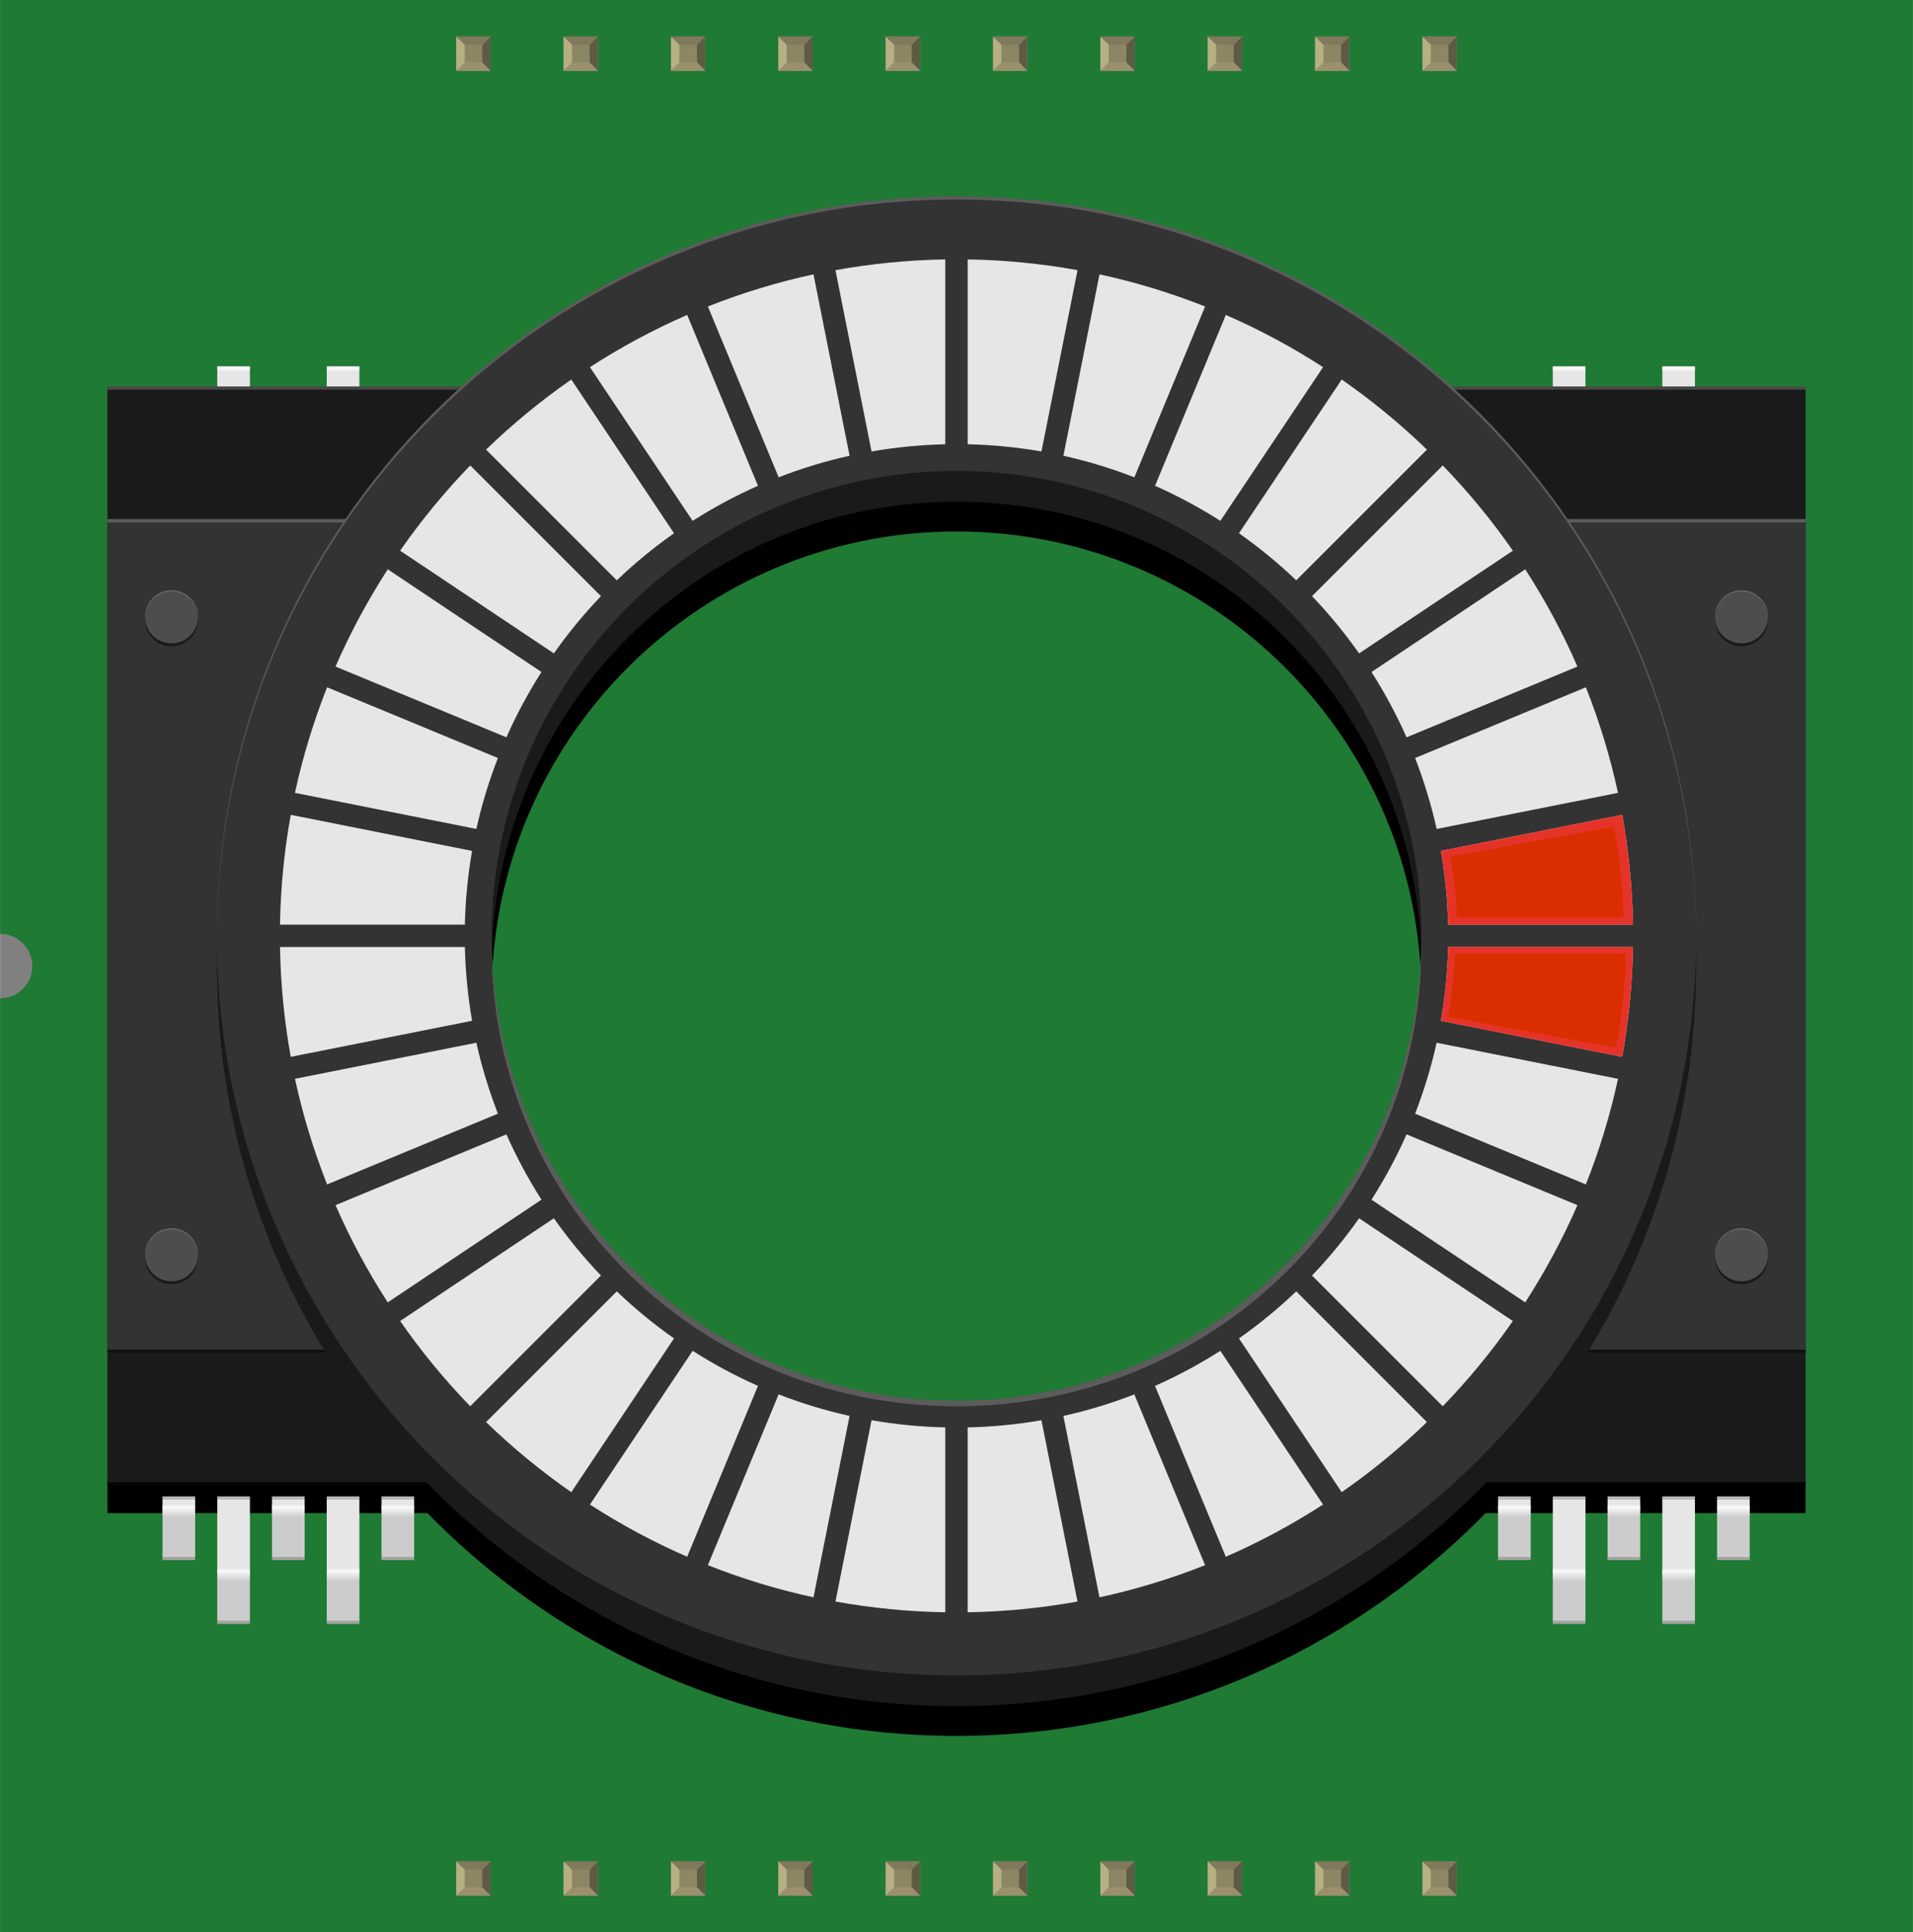 <?xml version='1.0' encoding='UTF-8' standalone='no'?>
<!-- Created with Fritzing (http://www.fritzing.org/) -->
<svg width="1.782in" x="0in" version="1.2" y="0in" xmlns="http://www.w3.org/2000/svg" height="1.8in" viewBox="0 0 1781.81 1800" baseProfile="tiny" xmlns:svg="http://www.w3.org/2000/svg">
 <rect x="0" y="0" width="1781.81" height="1800" fill="#808080" stroke="none"/>
 <desc>Fritzing breadboard generated by brd2svg</desc>
 <g id="breadboard">
  <g id="icon">
   <path fill="#1F7A34" stroke="none" stroke-width="0" d="M0,0L0,870A30,30 0 0 1 0,930L0,1800L1781.81,1800L1781.81,0L0,0z"/>
   <g transform="translate(100,182.84)">
    <g stroke-width="0">
     <g stroke-width="0">
      <g stroke-width="0">
       <g stroke-width="0">
        <rect width="30.417" x="1346.37" y="158.792" fill="#E6E6E6" height="71.306" stroke-width="0"/>
       </g>
       <g stroke-width="0">
        <g opacity="0.65" stroke-width="0">
         <rect width="30.417" x="1346.37" y="160.347" fill="#FFFFFF" height="2" stroke-width="0"/>
        </g>
        <g opacity="0.8" stroke-width="0">
         <rect width="30.417" x="1346.37" y="158.347" fill="#FFFFFF" height="2" stroke-width="0"/>
        </g>
       </g>
      </g>
      <g stroke-width="0">
       <g stroke-width="0">
        <rect width="30.417" x="1448.38" y="158.792" fill="#E6E6E6" height="71.306" stroke-width="0"/>
       </g>
       <g stroke-width="0">
        <g opacity="0.65" stroke-width="0">
         <rect width="30.417" x="1448.38" y="160.347" fill="#FFFFFF" height="2" stroke-width="0"/>
        </g>
        <g opacity="0.8" stroke-width="0">
         <rect width="30.417" x="1448.38" y="158.347" fill="#FFFFFF" height="2" stroke-width="0"/>
        </g>
       </g>
      </g>
     </g>
     <g stroke-width="0">
      <g stroke-width="0">
       <g stroke-width="0">
        <rect width="30.417" x="102.278" y="158.792" fill="#E6E6E6" height="71.306" stroke-width="0"/>
       </g>
       <g stroke-width="0">
        <g opacity="0.65" stroke-width="0">
         <rect width="30.417" x="102.278" y="160.347" fill="#FFFFFF" height="2" stroke-width="0"/>
        </g>
        <g opacity="0.8" stroke-width="0">
         <rect width="30.417" x="102.278" y="158.347" fill="#FFFFFF" height="2" stroke-width="0"/>
        </g>
       </g>
      </g>
      <g stroke-width="0">
       <g stroke-width="0">
        <rect width="30.417" x="204.278" y="158.792" fill="#E6E6E6" height="71.306" stroke-width="0"/>
       </g>
       <g stroke-width="0">
        <g opacity="0.65" stroke-width="0">
         <rect width="30.417" x="204.278" y="160.347" fill="#FFFFFF" height="2" stroke-width="0"/>
        </g>
        <g opacity="0.8" stroke-width="0">
         <rect width="30.417" x="204.278" y="158.347" fill="#FFFFFF" height="2" stroke-width="0"/>
        </g>
       </g>
      </g>
     </g>
     <circle cx="790.903" cy="175.25" id="nonconn0" r="78.736" stroke-width="0"/>
     <circle cx="790.903" cy="1277.61" id="nonconn1" r="59.056" stroke-width="0"/>
     <circle cx="790.903" cy="175.25" id="nonconn2" r="78.736" stroke-width="0"/>
     <circle cx="790.903" cy="1277.61" id="nonconn3" r="59.056" stroke-width="0"/>
     <rect width="346.458" x="0" y="1195.64" height="31.111" stroke-width="0"/>
     <rect width="346.458" x="1235.35" y="1195.64" height="31.111" stroke-width="0"/>
     <g id="silkscreen_2_" stroke-width="0">
      <path stroke-width="0" d="M790.903,56.361c-380.514,0,-688.972,308.472,-688.972,688.972s308.458,688.972,688.972,688.972c380.5,0,688.958,-308.472,688.958,-688.972S1171.4,56.361,790.903,56.361zM790.903,1178.4c-239.181,0,-433.069,-193.889,-433.069,-433.069s193.889,-433.069,433.069,-433.069s433.083,193.889,433.083,433.069S1030.08,1178.4,790.903,1178.4z"/>
     </g>
     <rect width="346.458" x="0" y="177.167" fill="#1A1A1A" height="1023.62" stroke-width="0"/>
     <rect width="346.458" x="1235.35" y="177.167" fill="#1A1A1A" height="1023.62" stroke-width="0"/>
     <rect width="346.458" x="0" y="300.431" fill="#333333" height="777.097" stroke-width="0"/>
     <rect width="346.458" x="1235.35" y="300.431" fill="#333333" height="777.097" stroke-width="0"/>
     <rect width="352.667" opacity="0.2" x="0" y="177.167" fill="#FFFFFF" height="3" stroke-width="0"/>
     <rect width="352.667" x="1229.14" opacity="0.2" y="177.167" fill="#FFFFFF" height="3" stroke-width="0"/>
     <rect width="352.667" opacity="0.2" x="0" y="300.875" fill="#FFFFFF" height="3" stroke-width="0"/>
     <rect width="352.667" x="1229.14" opacity="0.2" y="300.875" fill="#FFFFFF" height="3" stroke-width="0"/>
     <rect width="352.667" opacity="0.67" x="0" y="1074.53" height="3" stroke-width="0"/>
     <rect width="352.667" x="1229.14" opacity="0.67" y="1074.53" height="3" stroke-width="0"/>
     <rect width="352.667" opacity="0.81" x="0" y="1197.93" height="3.014" stroke-width="0"/>
     <rect width="352.667" x="1229.14" y="1197.93" height="3.014" stroke-width="0"/>
     <g id="silkscreen" stroke-width="0">
      <path fill="#1A1A1A" stroke-width="0" d="M790.903,28.583c-380.514,0,-688.972,308.472,-688.972,688.972s308.458,688.972,688.972,688.972c380.5,0,688.958,-308.472,688.958,-688.972S1171.4,28.583,790.903,28.583zM790.903,1150.62c-239.181,0,-433.069,-193.889,-433.069,-433.069s193.889,-433.069,433.069,-433.069s433.083,193.889,433.083,433.069S1030.08,1150.62,790.903,1150.62z"/>
     </g>
     <g id="silkscreen_1_" stroke-width="0">
      <path fill="#333333" stroke-width="0" d="M790.903,0C410.389,0,101.917,308.472,101.917,688.972s308.458,688.972,688.972,688.972c380.5,0,688.958,-308.472,688.958,-688.972S1171.4,0,790.903,0zM790.903,1122.04c-239.181,0,-433.069,-193.889,-433.069,-433.069s193.889,-433.069,433.069,-433.069s433.083,193.889,433.083,433.069S1030.08,1122.04,790.903,1122.04z"/>
     </g>
     <g stroke-width="0">
      <path fill="#E6E6E6" stroke-width="0" d="M1149.74,170.722L1054.03,313.931c18.792,13.222,36.708,27.944,53.347,43.847l121.764,-121.764C1204.43,212.111,1177.74,190.167,1149.74,170.722z"/>
      <path fill="#E6E6E6" stroke-width="0" d="M432.083,1207.25L527.778,1064c-18.75,-13.167,-36.667,-27.903,-53.333,-43.833l-121.778,121.778C377.375,1165.86,404.069,1187.81,432.083,1207.25z"/>
      <path fill="#E6E6E6" stroke-width="0" d="M924.111,72.764l-33.611,168.972c22.292,4.944,44.5,11.694,66.097,20.083L1022.5,102.681C990.278,89.944,957.208,79.889,924.111,72.764z"/>
      <path fill="#E6E6E6" stroke-width="0" d="M540.028,1267.4l65.944,-159.181c-20.875,-9.222,-41.319,-20.194,-60.861,-32.653l-95.681,143.208C478.528,1237.56,508.972,1253.9,540.028,1267.4z"/>
      <path fill="#E6E6E6" stroke-width="0" d="M780.472,1319.13L780.472,1146.92c-23,-0.514,-46.083,-2.764,-68.722,-6.708l-33.597,168.917C711.806,1315.21,746.194,1318.57,780.472,1319.13z"/>
      <path fill="#E6E6E6" stroke-width="0" d="M160.736,699.389c0.556,34.222,3.917,68.597,10.014,102.319l168.917,-33.597c-3.944,-22.653,-6.194,-45.736,-6.708,-68.722L160.736,699.389z"/>
      <path fill="#E6E6E6" stroke-width="0" d="M174.681,822.167c7.139,33.139,17.181,66.208,29.917,98.389l159.139,-65.903c-8.375,-21.556,-15.125,-43.75,-20.083,-66.097L174.681,822.167z"/>
      <path fill="#E6E6E6" stroke-width="0" d="M212.458,939.847c13.5,31.056,29.847,61.5,48.639,90.583l143.194,-95.667c-12.458,-19.556,-23.431,-40,-32.653,-60.847L212.458,939.847z"/>
      <path fill="#E6E6E6" stroke-width="0" d="M1041.78,110.556l-65.931,159.167c20.889,9.236,41.333,20.208,60.847,32.653l95.681,-143.181C1103.28,140.403,1072.83,124.042,1041.78,110.556z"/>
      <path fill="#E6E6E6" stroke-width="0" d="M272.639,1047.79c19.472,28.056,41.403,54.736,65.292,79.417l121.778,-121.778c-15.931,-16.667,-30.667,-34.583,-43.861,-53.347L272.639,1047.79z"/>
      <path fill="#E6E6E6" stroke-width="0" d="M890.472,1136.22l33.611,168.972c33.208,-7.153,66.264,-17.208,98.389,-29.931l-65.903,-159.111C934.931,1124.56,912.722,1131.29,890.472,1136.22z"/>
      <path fill="#E6E6E6" stroke-width="0" d="M801.306,1146.92l0,172.208c34.306,-0.556,68.667,-3.917,102.319,-10.014l-33.597,-168.903C847.361,1144.15,824.278,1146.4,801.306,1146.92z"/>
      <path fill="#E6E6E6" stroke-width="0" d="M657.694,1305.19l33.611,-168.972c-22.333,-4.958,-44.542,-11.708,-66.083,-20.083l-65.917,159.125C591.514,1288,624.583,1298.07,657.694,1305.19z"/>
      <path fill="#E6E6E6" stroke-width="0" d="M1421.04,678.569c-0.556,-34.278,-3.917,-68.667,-10.014,-102.319l-168.875,33.583c3.931,22.667,6.181,45.75,6.694,68.722L1421.04,678.556z"/>
      <path fill="#E6E6E6" stroke-width="0" d="M801.319,58.819l0,172.208c23.014,0.514,46.097,2.778,68.736,6.708l33.597,-168.903C869.931,62.736,835.542,59.375,801.319,58.819z"/>
      <path fill="#E6E6E6" stroke-width="0" d="M337.931,250.75c-23.917,24.708,-45.861,51.403,-65.306,79.417l143.222,95.694c13.181,-18.75,27.903,-36.667,43.847,-53.333L337.931,250.75z"/>
      <path fill="#E6E6E6" stroke-width="0" d="M1369.32,438.125c-13.5,-31.069,-29.833,-61.528,-48.625,-90.597l-143.194,95.667c12.444,19.542,23.431,39.986,32.653,60.861L1369.32,438.125z"/>
      <path fill="#E6E6E6" stroke-width="0" d="M1377.18,920.556c12.736,-32.181,22.792,-65.236,29.931,-98.389l-168.944,-33.611c-4.958,22.319,-11.708,44.528,-20.083,66.111L1377.18,920.556z"/>
      <path fill="#E6E6E6" stroke-width="0" d="M1411.03,801.708c6.083,-33.653,9.458,-68.028,10.014,-102.319L1248.85,699.389c-0.514,23,-2.764,46.083,-6.708,68.722L1411.03,801.708z"/>
      <path fill="#E6332A" stroke-width="0" d="M1421.04,678.569c-0.556,-34.278,-3.917,-68.667,-10.014,-102.319l-168.875,33.583c3.931,22.667,6.181,45.75,6.694,68.722L1421.04,678.556z"/>
      <path fill="#E6332A" stroke-width="0" d="M1411.03,801.708c6.083,-33.653,9.458,-68.028,10.014,-102.319L1248.85,699.389c-0.514,23,-2.764,46.083,-6.708,68.722L1411.03,801.708z"/>
      <path fill="#DB2E00" stroke-width="0" d="M1412.19,671.5c-0.5,-28.222,-3.528,-56.514,-9.014,-84.208l-152.333,27.639c3.542,18.667,5.569,37.653,6.042,56.569L1412.19,671.5z"/>
      <path fill="#DB2E00" stroke-width="0" d="M1405.21,793.278c5.639,-28.903,8.764,-58.431,9.278,-87.875L1254.93,705.403c-0.472,19.75,-2.569,39.583,-6.208,59.028L1405.21,793.278z"/>
      <path fill="#E6E6E6" stroke-width="0" d="M605.958,269.722L540.028,110.556c-31.069,13.5,-61.514,29.833,-90.597,48.639l95.681,143.194C564.653,289.931,585.083,278.958,605.958,269.722z"/>
      <path fill="#E6E6E6" stroke-width="0" d="M527.778,313.944l-95.694,-143.222c-28.014,19.444,-54.694,41.375,-79.417,65.306l121.778,121.778C491.111,341.847,509.028,327.111,527.778,313.944z"/>
      <path fill="#E6E6E6" stroke-width="0" d="M1407.11,555.792c-7.153,-33.153,-17.194,-66.222,-29.917,-98.375l-159.097,65.903c8.389,21.639,15.139,43.833,20.069,66.083L1407.11,555.792z"/>
      <path fill="#E6E6E6" stroke-width="0" d="M261.097,347.514c-18.806,29.125,-35.153,59.569,-48.639,90.597l159.181,65.931c9.222,-20.861,20.194,-41.306,32.653,-60.861L261.097,347.514z"/>
      <path fill="#E6E6E6" stroke-width="0" d="M204.583,457.403c-12.722,32.181,-22.778,65.236,-29.917,98.375l168.972,33.611c4.944,-22.292,11.681,-44.5,20.069,-66.083L204.583,457.403z"/>
      <path fill="#E6E6E6" stroke-width="0" d="M1054.01,1064.01l95.708,143.236c28.014,-19.444,54.694,-41.389,79.403,-65.292l-121.764,-121.778C1090.72,1036.08,1072.81,1050.82,1054.01,1064.01z"/>
      <path fill="#E6E6E6" stroke-width="0" d="M170.736,576.25c-6.083,33.722,-9.458,68.111,-10.014,102.319l172.208,0c0.514,-22.986,2.778,-46.069,6.708,-68.722L170.736,576.25z"/>
      <path fill="#E6E6E6" stroke-width="0" d="M1320.68,1030.44c18.778,-29.083,35.111,-59.514,48.625,-90.583l-159.153,-65.931c-9.222,20.861,-20.194,41.306,-32.667,60.861L1320.68,1030.44z"/>
      <path fill="#E6E6E6" stroke-width="0" d="M975.833,1108.24l65.931,159.167c31.069,-13.514,61.514,-29.847,90.583,-48.625l-95.681,-143.208C1017.17,1088.01,996.722,1098.99,975.833,1108.24z"/>
      <path fill="#E6E6E6" stroke-width="0" d="M1243.86,1127.21c23.903,-24.694,45.847,-51.389,65.292,-79.403l-143.236,-95.708c-13.167,18.764,-27.903,36.681,-43.833,53.347L1243.86,1127.21z"/>
      <path fill="#E6E6E6" stroke-width="0" d="M691.306,241.722l-33.611,-168.972c-33.111,7.125,-66.181,17.181,-98.375,29.917l65.903,159.125C646.806,253.417,669.014,246.667,691.306,241.722z"/>
      <path fill="#E6E6E6" stroke-width="0" d="M711.75,237.736c22.625,-3.931,45.708,-6.194,68.722,-6.708L780.472,58.819c-34.25,0.569,-68.639,3.931,-102.319,10.014L711.75,237.736z"/>
      <path fill="#E6E6E6" stroke-width="0" d="M1309.17,330.181c-19.431,-28.014,-41.375,-54.694,-65.306,-79.431l-121.764,121.778c15.931,16.681,30.667,34.597,43.833,53.333L1309.17,330.181z"/>
     </g>
     <g stroke-width="0">
      <g stroke-width="0">
       <circle fill="#1A1A1A" cx="1522.12" cy="394.569" r="24.694" stroke-width="0"/>
       <circle fill="#1A1A1A" cx="1522.12" cy="988.889" r="24.694" stroke-width="0"/>
      </g>
      <g stroke-width="0">
       <circle fill="#1A1A1A" cx="59.681" cy="394.569" r="24.694" stroke-width="0"/>
       <circle fill="#1A1A1A" cx="59.681" cy="988.889" r="24.694" stroke-width="0"/>
      </g>
     </g>
     <g stroke-width="0">
      <circle fill="#4D4D4D" cx="1522.12" cy="391.819" r="24.694" stroke-width="0"/>
      <circle fill="#4D4D4D" cx="1522.12" cy="986.139" r="24.694" stroke-width="0"/>
      <circle fill="#4D4D4D" cx="59.681" cy="391.819" r="24.694" stroke-width="0"/>
      <circle fill="#4D4D4D" cx="59.681" cy="986.139" r="24.694" stroke-width="0"/>
      <path opacity="0.2" fill="#FFFFFF" stroke-width="0" d="M35,392.736c0,-13.639,11.056,-24.694,24.694,-24.694c13.625,0,24.681,11.056,24.681,24.694l0,-0.917c0,-13.639,-11.056,-24.694,-24.681,-24.694c-13.639,0,-24.694,11.056,-24.694,24.694L35,392.736z"/>
      <path opacity="0.2" fill="#FFFFFF" stroke-width="0" d="M35,987.056c0,-13.639,11.056,-24.694,24.694,-24.694c13.625,0,24.681,11.056,24.681,24.694l0,-0.917c0,-13.639,-11.056,-24.694,-24.681,-24.694c-13.639,0,-24.694,11.056,-24.694,24.694L35,987.056z"/>
      <path opacity="0.2" fill="#FFFFFF" stroke-width="0" d="M1497.43,392.736c0,-13.639,11.056,-24.694,24.694,-24.694c13.625,0,24.681,11.056,24.681,24.694l0,-0.917c0,-13.639,-11.056,-24.694,-24.681,-24.694c-13.639,0,-24.694,11.056,-24.694,24.694L1497.43,392.736z"/>
      <path opacity="0.2" fill="#FFFFFF" stroke-width="0" d="M1497.43,987.056c0,-13.639,11.056,-24.694,24.694,-24.694c13.625,0,24.681,11.056,24.681,24.694l0,-0.917c0,-13.639,-11.056,-24.694,-24.681,-24.694c-13.639,0,-24.694,11.056,-24.694,24.694L1497.43,987.056z"/>
     </g>
     <g stroke-width="0">
      <g stroke-width="0">
       <g stroke-width="0">
        <rect width="30.417" x="51.278" y="1211.19" fill="#E6E6E6" height="11.917" stroke-width="0"/>
       </g>
       <g stroke-width="0">
        <rect width="30.417" x="51.278" y="1223.11" fill="#CCCCCC" height="47.458" stroke-width="0"/>
       </g>
       <g stroke-width="0">
        <g opacity="0.65" stroke-width="0">
         <rect width="30.417" x="51.278" y="1219.57" fill="#FFFFFF" height="2" stroke-width="0"/>
        </g>
        <g opacity="0.8" stroke-width="0">
         <rect width="30.417" x="51.278" y="1221.57" fill="#FFFFFF" height="2" stroke-width="0"/>
        </g>
        <g opacity="0.6" stroke-width="0">
         <rect width="30.417" x="51.278" y="1223.56" fill="#FFFFFF" height="2" stroke-width="0"/>
        </g>
        <g opacity="0.4" stroke-width="0">
         <rect width="30.417" x="51.278" y="1225.56" fill="#FFFFFF" height="2" stroke-width="0"/>
        </g>
        <g opacity="0.2" stroke-width="0">
         <rect width="30.417" x="51.278" y="1227.56" fill="#FFFFFF" height="2" stroke-width="0"/>
        </g>
       </g>
      </g>
      <g stroke-width="0">
       <g stroke-width="0">
        <rect width="30.417" x="255.278" y="1211.19" fill="#E6E6E6" height="11.917" stroke-width="0"/>
       </g>
       <g stroke-width="0">
        <rect width="30.417" x="255.278" y="1223.11" fill="#CCCCCC" height="47.458" stroke-width="0"/>
       </g>
       <g stroke-width="0">
        <g opacity="0.65" stroke-width="0">
         <rect width="30.417" x="255.278" y="1219.57" fill="#FFFFFF" height="2" stroke-width="0"/>
        </g>
        <g opacity="0.8" stroke-width="0">
         <rect width="30.417" x="255.278" y="1221.57" fill="#FFFFFF" height="2" stroke-width="0"/>
        </g>
        <g opacity="0.6" stroke-width="0">
         <rect width="30.417" x="255.278" y="1223.56" fill="#FFFFFF" height="2" stroke-width="0"/>
        </g>
        <g opacity="0.4" stroke-width="0">
         <rect width="30.417" x="255.278" y="1225.56" fill="#FFFFFF" height="2" stroke-width="0"/>
        </g>
        <g opacity="0.2" stroke-width="0">
         <rect width="30.417" x="255.278" y="1227.56" fill="#FFFFFF" height="2" stroke-width="0"/>
        </g>
       </g>
      </g>
      <g stroke-width="0">
       <g stroke-width="0">
        <rect width="30.417" x="204.278" y="1211.19" fill="#E6E6E6" height="71.306" stroke-width="0"/>
       </g>
       <g stroke-width="0">
        <rect width="30.417" x="204.278" y="1282.5" fill="#CCCCCC" height="47.458" stroke-width="0"/>
       </g>
       <g stroke-width="0">
        <g opacity="0.65" stroke-width="0">
         <rect width="30.417" x="204.278" y="1278.96" fill="#FFFFFF" height="2" stroke-width="0"/>
        </g>
        <g opacity="0.8" stroke-width="0">
         <rect width="30.417" x="204.278" y="1280.94" fill="#FFFFFF" height="2" stroke-width="0"/>
        </g>
        <g opacity="0.6" stroke-width="0">
         <rect width="30.417" x="204.278" y="1282.94" fill="#FFFFFF" height="2" stroke-width="0"/>
        </g>
        <g opacity="0.4" stroke-width="0">
         <rect width="30.417" x="204.278" y="1284.93" fill="#FFFFFF" height="2" stroke-width="0"/>
        </g>
        <g opacity="0.2" stroke-width="0">
         <rect width="30.417" x="204.278" y="1286.93" fill="#FFFFFF" height="2" stroke-width="0"/>
        </g>
       </g>
      </g>
      <g stroke-width="0">
       <g stroke-width="0">
        <rect width="30.417" x="102.278" y="1211.19" fill="#E6E6E6" height="71.306" stroke-width="0"/>
       </g>
       <g stroke-width="0">
        <rect width="30.417" x="102.278" y="1282.5" fill="#CCCCCC" height="47.458" stroke-width="0"/>
       </g>
       <g stroke-width="0">
        <g opacity="0.65" stroke-width="0">
         <rect width="30.417" x="102.278" y="1278.96" fill="#FFFFFF" height="2" stroke-width="0"/>
        </g>
        <g opacity="0.8" stroke-width="0">
         <rect width="30.417" x="102.278" y="1280.94" fill="#FFFFFF" height="2" stroke-width="0"/>
        </g>
        <g opacity="0.6" stroke-width="0">
         <rect width="30.417" x="102.278" y="1282.94" fill="#FFFFFF" height="2" stroke-width="0"/>
        </g>
        <g opacity="0.4" stroke-width="0">
         <rect width="30.417" x="102.278" y="1284.93" fill="#FFFFFF" height="2" stroke-width="0"/>
        </g>
        <g opacity="0.2" stroke-width="0">
         <rect width="30.417" x="102.278" y="1286.93" fill="#FFFFFF" height="2" stroke-width="0"/>
        </g>
       </g>
      </g>
      <g stroke-width="0">
       <g stroke-width="0">
        <rect width="30.417" x="153.278" y="1211.19" fill="#E6E6E6" height="11.917" stroke-width="0"/>
       </g>
       <g stroke-width="0">
        <rect width="30.417" x="153.278" y="1223.11" fill="#CCCCCC" height="47.458" stroke-width="0"/>
       </g>
       <g stroke-width="0">
        <g opacity="0.65" stroke-width="0">
         <rect width="30.417" x="153.278" y="1219.57" fill="#FFFFFF" height="2" stroke-width="0"/>
        </g>
        <g opacity="0.8" stroke-width="0">
         <rect width="30.417" x="153.278" y="1221.57" fill="#FFFFFF" height="2" stroke-width="0"/>
        </g>
        <g opacity="0.6" stroke-width="0">
         <rect width="30.417" x="153.278" y="1223.56" fill="#FFFFFF" height="2" stroke-width="0"/>
        </g>
        <g opacity="0.4" stroke-width="0">
         <rect width="30.417" x="153.278" y="1225.56" fill="#FFFFFF" height="2" stroke-width="0"/>
        </g>
        <g opacity="0.2" stroke-width="0">
         <rect width="30.417" x="153.278" y="1227.56" fill="#FFFFFF" height="2" stroke-width="0"/>
        </g>
       </g>
      </g>
      <rect width="30.417" x="51.278" opacity="0.2" y="1211.19" height="3" stroke-width="0"/>
      <rect width="30.417" x="102.278" opacity="0.2" y="1211.19" height="3" stroke-width="0"/>
      <rect width="30.417" x="153.278" opacity="0.2" y="1211.19" height="3" stroke-width="0"/>
      <rect width="30.417" x="204.278" opacity="0.2" y="1211.19" height="3" stroke-width="0"/>
      <rect width="30.417" x="102.278" opacity="0.2" y="1326.96" height="3" stroke-width="0"/>
      <rect width="30.417" x="204.278" opacity="0.2" y="1326.96" height="3" stroke-width="0"/>
      <rect width="30.417" x="255.264" opacity="0.2" y="1211.19" height="3" stroke-width="0"/>
      <rect width="30.417" x="51.278" opacity="0.2" y="1267.57" height="3" stroke-width="0"/>
      <rect width="30.417" x="153.278" opacity="0.2" y="1267.57" height="3" stroke-width="0"/>
      <rect width="30.417" x="255.264" opacity="0.2" y="1267.57" height="3" stroke-width="0"/>
     </g>
     <g stroke-width="0">
      <g stroke-width="0">
       <g stroke-width="0">
        <rect width="30.417" x="1295.37" y="1211.19" fill="#E6E6E6" height="11.917" stroke-width="0"/>
       </g>
       <g stroke-width="0">
        <rect width="30.417" x="1295.37" y="1223.11" fill="#CCCCCC" height="47.458" stroke-width="0"/>
       </g>
       <g stroke-width="0">
        <g opacity="0.65" stroke-width="0">
         <rect width="30.417" x="1295.37" y="1219.57" fill="#FFFFFF" height="2" stroke-width="0"/>
        </g>
        <g opacity="0.8" stroke-width="0">
         <rect width="30.417" x="1295.37" y="1221.57" fill="#FFFFFF" height="2" stroke-width="0"/>
        </g>
        <g opacity="0.6" stroke-width="0">
         <rect width="30.417" x="1295.37" y="1223.56" fill="#FFFFFF" height="2" stroke-width="0"/>
        </g>
        <g opacity="0.4" stroke-width="0">
         <rect width="30.417" x="1295.37" y="1225.56" fill="#FFFFFF" height="2" stroke-width="0"/>
        </g>
        <g opacity="0.2" stroke-width="0">
         <rect width="30.417" x="1295.37" y="1227.56" fill="#FFFFFF" height="2" stroke-width="0"/>
        </g>
       </g>
      </g>
      <g stroke-width="0">
       <g stroke-width="0">
        <rect width="30.417" x="1499.37" y="1211.19" fill="#E6E6E6" height="11.917" stroke-width="0"/>
       </g>
       <g stroke-width="0">
        <rect width="30.417" x="1499.37" y="1223.11" fill="#CCCCCC" height="47.458" stroke-width="0"/>
       </g>
       <g stroke-width="0">
        <g opacity="0.65" stroke-width="0">
         <rect width="30.417" x="1499.37" y="1219.57" fill="#FFFFFF" height="2" stroke-width="0"/>
        </g>
        <g opacity="0.8" stroke-width="0">
         <rect width="30.417" x="1499.37" y="1221.57" fill="#FFFFFF" height="2" stroke-width="0"/>
        </g>
        <g opacity="0.6" stroke-width="0">
         <rect width="30.417" x="1499.37" y="1223.56" fill="#FFFFFF" height="2" stroke-width="0"/>
        </g>
        <g opacity="0.4" stroke-width="0">
         <rect width="30.417" x="1499.37" y="1225.56" fill="#FFFFFF" height="2" stroke-width="0"/>
        </g>
        <g opacity="0.2" stroke-width="0">
         <rect width="30.417" x="1499.37" y="1227.56" fill="#FFFFFF" height="2" stroke-width="0"/>
        </g>
       </g>
      </g>
      <g stroke-width="0">
       <g stroke-width="0">
        <rect width="30.417" x="1448.38" y="1211.19" fill="#E6E6E6" height="71.306" stroke-width="0"/>
       </g>
       <g stroke-width="0">
        <rect width="30.417" x="1448.38" y="1282.5" fill="#CCCCCC" height="47.458" stroke-width="0"/>
       </g>
       <g stroke-width="0">
        <g opacity="0.65" stroke-width="0">
         <rect width="30.417" x="1448.38" y="1278.96" fill="#FFFFFF" height="2" stroke-width="0"/>
        </g>
        <g opacity="0.8" stroke-width="0">
         <rect width="30.417" x="1448.38" y="1280.94" fill="#FFFFFF" height="2" stroke-width="0"/>
        </g>
        <g opacity="0.6" stroke-width="0">
         <rect width="30.417" x="1448.38" y="1282.94" fill="#FFFFFF" height="2" stroke-width="0"/>
        </g>
        <g opacity="0.4" stroke-width="0">
         <rect width="30.417" x="1448.38" y="1284.93" fill="#FFFFFF" height="2" stroke-width="0"/>
        </g>
        <g opacity="0.2" stroke-width="0">
         <rect width="30.417" x="1448.38" y="1286.93" fill="#FFFFFF" height="2" stroke-width="0"/>
        </g>
       </g>
      </g>
      <g stroke-width="0">
       <g stroke-width="0">
        <rect width="30.417" x="1346.37" y="1211.19" fill="#E6E6E6" height="71.306" stroke-width="0"/>
       </g>
       <g stroke-width="0">
        <rect width="30.417" x="1346.37" y="1282.5" fill="#CCCCCC" height="47.458" stroke-width="0"/>
       </g>
       <g stroke-width="0">
        <g opacity="0.65" stroke-width="0">
         <rect width="30.417" x="1346.37" y="1278.96" fill="#FFFFFF" height="2" stroke-width="0"/>
        </g>
        <g opacity="0.8" stroke-width="0">
         <rect width="30.417" x="1346.37" y="1280.94" fill="#FFFFFF" height="2" stroke-width="0"/>
        </g>
        <g opacity="0.6" stroke-width="0">
         <rect width="30.417" x="1346.37" y="1282.94" fill="#FFFFFF" height="2" stroke-width="0"/>
        </g>
        <g opacity="0.4" stroke-width="0">
         <rect width="30.417" x="1346.37" y="1284.93" fill="#FFFFFF" height="2" stroke-width="0"/>
        </g>
        <g opacity="0.2" stroke-width="0">
         <rect width="30.417" x="1346.37" y="1286.93" fill="#FFFFFF" height="2" stroke-width="0"/>
        </g>
       </g>
      </g>
      <g stroke-width="0">
       <g stroke-width="0">
        <rect width="30.417" x="1397.38" y="1211.19" fill="#E6E6E6" height="11.917" stroke-width="0"/>
       </g>
       <g stroke-width="0">
        <rect width="30.417" x="1397.38" y="1223.11" fill="#CCCCCC" height="47.458" stroke-width="0"/>
       </g>
       <g stroke-width="0">
        <g opacity="0.65" stroke-width="0">
         <rect width="30.417" x="1397.38" y="1219.57" fill="#FFFFFF" height="2" stroke-width="0"/>
        </g>
        <g opacity="0.8" stroke-width="0">
         <rect width="30.417" x="1397.38" y="1221.57" fill="#FFFFFF" height="2" stroke-width="0"/>
        </g>
        <g opacity="0.6" stroke-width="0">
         <rect width="30.417" x="1397.38" y="1223.56" fill="#FFFFFF" height="2" stroke-width="0"/>
        </g>
        <g opacity="0.4" stroke-width="0">
         <rect width="30.417" x="1397.38" y="1225.56" fill="#FFFFFF" height="2" stroke-width="0"/>
        </g>
        <g opacity="0.2" stroke-width="0">
         <rect width="30.417" x="1397.38" y="1227.56" fill="#FFFFFF" height="2" stroke-width="0"/>
        </g>
       </g>
      </g>
      <rect width="30.417" x="1295.37" opacity="0.2" y="1211.19" height="3" stroke-width="0"/>
      <rect width="30.417" x="1346.37" opacity="0.2" y="1211.19" height="3" stroke-width="0"/>
      <rect width="30.417" x="1397.38" opacity="0.2" y="1211.19" height="3" stroke-width="0"/>
      <rect width="30.417" x="1448.38" opacity="0.2" y="1211.19" height="3" stroke-width="0"/>
      <rect width="30.417" x="1499.37" opacity="0.2" y="1211.19" height="3" stroke-width="0"/>
      <rect width="30.431" x="1346.37" opacity="0.2" y="1326.96" height="3" stroke-width="0"/>
      <rect width="30.431" x="1448.38" opacity="0.2" y="1326.96" height="3" stroke-width="0"/>
      <rect width="30.431" x="1295.37" opacity="0.2" y="1267.57" height="3" stroke-width="0"/>
      <rect width="30.431" x="1397.38" opacity="0.2" y="1267.57" height="3" stroke-width="0"/>
      <rect width="30.431" x="1499.37" opacity="0.2" y="1267.57" height="3" stroke-width="0"/>
     </g>
     <g stroke-width="0">
      <path opacity="0.2" fill="#FFFFFF" stroke-width="0" d="M101.931,688.972C101.931,308.472,410.403,0,790.917,0s688.958,308.472,688.958,688.972l0,3.028c0,-380.5,-308.458,-688.972,-688.958,-688.972S101.931,311.5,101.931,692L101.931,688.972z"/>
     </g>
     <g opacity="0.2" stroke-width="0">
      <path fill="#FFFFFF" stroke-width="0" d="M357.833,699.389c0,239.181,193.889,427.819,433.069,427.819s433.083,-188.639,433.083,-427.819l0,-10.417c0,239.181,-193.903,433.069,-433.083,433.069s-433.069,-193.889,-433.069,-433.069L357.833,699.389z"/>
     </g>
    </g>
   </g>
  </g>
  <g transform="translate(424.94,1734.05)">
   <rect width="31.93" x="0" y="0" fill="#8D8C8C" height="31.9" id="connector0pin" stroke-width="0"/>
   <rect width="16.444" x="7.792" y="7.735" fill="#8C8663" height="16.415" stroke-width="0"/>
   <polygon fill="#B8AF82" points="0,31.9,7.792,24.137,7.792,6.972,0,0" stroke-width="0"/>
   <polygon fill="#80795B" points="24.208,7.763,7.903,7.763,0,0,31.93,0" stroke-width="0"/>
   <polygon fill="#5E5B43" points="24.208,24.137,24.208,7.763,31.93,0,31.93,31.9" stroke-width="0"/>
   <polygon fill="#9A916C" points="0,31.9,7.875,24.137,24.208,24.137,31.93,31.9" stroke-width="0"/>
  </g>
  <g transform="translate(424.94,34.05)">
   <rect width="31.93" x="0" y="0" fill="#8D8C8C" height="31.9" id="connector19pin" stroke-width="0"/>
   <rect width="16.444" x="7.792" y="7.735" fill="#8C8663" height="16.415" stroke-width="0"/>
   <polygon fill="#B8AF82" points="0,31.9,7.792,24.137,7.792,6.972,0,0" stroke-width="0"/>
   <polygon fill="#80795B" points="24.208,7.763,7.903,7.763,0,0,31.93,0" stroke-width="0"/>
   <polygon fill="#5E5B43" points="24.208,24.137,24.208,7.763,31.93,0,31.93,31.9" stroke-width="0"/>
   <polygon fill="#9A916C" points="0,31.9,7.875,24.137,24.208,24.137,31.93,31.9" stroke-width="0"/>
  </g>
  <g transform="translate(524.94,1734.05)">
   <rect width="31.93" x="0" y="0" fill="#8D8C8C" height="31.9" id="connector1pin" stroke-width="0"/>
   <rect width="16.444" x="7.792" y="7.735" fill="#8C8663" height="16.415" stroke-width="0"/>
   <polygon fill="#B8AF82" points="0,31.9,7.792,24.137,7.792,6.972,0,0" stroke-width="0"/>
   <polygon fill="#80795B" points="24.208,7.763,7.903,7.763,0,0,31.93,0" stroke-width="0"/>
   <polygon fill="#5E5B43" points="24.208,24.137,24.208,7.763,31.93,0,31.93,31.9" stroke-width="0"/>
   <polygon fill="#9A916C" points="0,31.9,7.875,24.137,24.208,24.137,31.93,31.9" stroke-width="0"/>
  </g>
  <g transform="translate(524.94,34.05)">
   <rect width="31.93" x="0" y="0" fill="#8D8C8C" height="31.9" id="connector18pin" stroke-width="0"/>
   <rect width="16.444" x="7.792" y="7.735" fill="#8C8663" height="16.415" stroke-width="0"/>
   <polygon fill="#B8AF82" points="0,31.9,7.792,24.137,7.792,6.972,0,0" stroke-width="0"/>
   <polygon fill="#80795B" points="24.208,7.763,7.903,7.763,0,0,31.93,0" stroke-width="0"/>
   <polygon fill="#5E5B43" points="24.208,24.137,24.208,7.763,31.93,0,31.93,31.9" stroke-width="0"/>
   <polygon fill="#9A916C" points="0,31.9,7.875,24.137,24.208,24.137,31.93,31.9" stroke-width="0"/>
  </g>
  <g transform="translate(624.94,1734.05)">
   <rect width="31.93" x="0" y="0" fill="#8D8C8C" height="31.9" id="connector2pin" stroke-width="0"/>
   <rect width="16.444" x="7.792" y="7.735" fill="#8C8663" height="16.415" stroke-width="0"/>
   <polygon fill="#B8AF82" points="0,31.9,7.792,24.137,7.792,6.972,0,0" stroke-width="0"/>
   <polygon fill="#80795B" points="24.208,7.763,7.903,7.763,0,0,31.93,0" stroke-width="0"/>
   <polygon fill="#5E5B43" points="24.208,24.137,24.208,7.763,31.93,0,31.93,31.9" stroke-width="0"/>
   <polygon fill="#9A916C" points="0,31.9,7.875,24.137,24.208,24.137,31.93,31.9" stroke-width="0"/>
  </g>
  <g transform="translate(624.94,34.05)">
   <rect width="31.93" x="0" y="0" fill="#8D8C8C" height="31.9" id="connector17pin" stroke-width="0"/>
   <rect width="16.444" x="7.792" y="7.735" fill="#8C8663" height="16.415" stroke-width="0"/>
   <polygon fill="#B8AF82" points="0,31.9,7.792,24.137,7.792,6.972,0,0" stroke-width="0"/>
   <polygon fill="#80795B" points="24.208,7.763,7.903,7.763,0,0,31.93,0" stroke-width="0"/>
   <polygon fill="#5E5B43" points="24.208,24.137,24.208,7.763,31.93,0,31.93,31.9" stroke-width="0"/>
   <polygon fill="#9A916C" points="0,31.9,7.875,24.137,24.208,24.137,31.93,31.9" stroke-width="0"/>
  </g>
  <g transform="translate(724.94,1734.05)">
   <rect width="31.93" x="0" y="0" fill="#8D8C8C" height="31.9" id="connector3pin" stroke-width="0"/>
   <rect width="16.444" x="7.792" y="7.735" fill="#8C8663" height="16.415" stroke-width="0"/>
   <polygon fill="#B8AF82" points="0,31.9,7.792,24.137,7.792,6.972,0,0" stroke-width="0"/>
   <polygon fill="#80795B" points="24.208,7.763,7.903,7.763,0,0,31.93,0" stroke-width="0"/>
   <polygon fill="#5E5B43" points="24.208,24.137,24.208,7.763,31.93,0,31.93,31.9" stroke-width="0"/>
   <polygon fill="#9A916C" points="0,31.9,7.875,24.137,24.208,24.137,31.93,31.9" stroke-width="0"/>
  </g>
  <g transform="translate(724.94,34.05)">
   <rect width="31.93" x="0" y="0" fill="#8D8C8C" height="31.9" id="connector16pin" stroke-width="0"/>
   <rect width="16.444" x="7.792" y="7.735" fill="#8C8663" height="16.415" stroke-width="0"/>
   <polygon fill="#B8AF82" points="0,31.9,7.792,24.137,7.792,6.972,0,0" stroke-width="0"/>
   <polygon fill="#80795B" points="24.208,7.763,7.903,7.763,0,0,31.93,0" stroke-width="0"/>
   <polygon fill="#5E5B43" points="24.208,24.137,24.208,7.763,31.93,0,31.93,31.9" stroke-width="0"/>
   <polygon fill="#9A916C" points="0,31.9,7.875,24.137,24.208,24.137,31.93,31.9" stroke-width="0"/>
  </g>
  <g transform="translate(824.94,1734.05)">
   <rect width="31.93" x="0" y="0" fill="#8D8C8C" height="31.9" id="connector4pin" stroke-width="0"/>
   <rect width="16.444" x="7.792" y="7.735" fill="#8C8663" height="16.415" stroke-width="0"/>
   <polygon fill="#B8AF82" points="0,31.9,7.792,24.137,7.792,6.972,0,0" stroke-width="0"/>
   <polygon fill="#80795B" points="24.208,7.763,7.903,7.763,0,0,31.93,0" stroke-width="0"/>
   <polygon fill="#5E5B43" points="24.208,24.137,24.208,7.763,31.93,0,31.93,31.9" stroke-width="0"/>
   <polygon fill="#9A916C" points="0,31.9,7.875,24.137,24.208,24.137,31.93,31.9" stroke-width="0"/>
  </g>
  <g transform="translate(824.94,34.05)">
   <rect width="31.93" x="0" y="0" fill="#8D8C8C" height="31.9" id="connector15pin" stroke-width="0"/>
   <rect width="16.444" x="7.792" y="7.735" fill="#8C8663" height="16.415" stroke-width="0"/>
   <polygon fill="#B8AF82" points="0,31.9,7.792,24.137,7.792,6.972,0,0" stroke-width="0"/>
   <polygon fill="#80795B" points="24.208,7.763,7.903,7.763,0,0,31.93,0" stroke-width="0"/>
   <polygon fill="#5E5B43" points="24.208,24.137,24.208,7.763,31.93,0,31.93,31.9" stroke-width="0"/>
   <polygon fill="#9A916C" points="0,31.9,7.875,24.137,24.208,24.137,31.93,31.9" stroke-width="0"/>
  </g>
  <g transform="translate(924.94,1734.05)">
   <rect width="31.93" x="0" y="0" fill="#8D8C8C" height="31.9" id="connector5pin" stroke-width="0"/>
   <rect width="16.444" x="7.792" y="7.735" fill="#8C8663" height="16.415" stroke-width="0"/>
   <polygon fill="#B8AF82" points="0,31.9,7.792,24.137,7.792,6.972,0,0" stroke-width="0"/>
   <polygon fill="#80795B" points="24.208,7.763,7.903,7.763,0,0,31.93,0" stroke-width="0"/>
   <polygon fill="#5E5B43" points="24.208,24.137,24.208,7.763,31.93,0,31.93,31.9" stroke-width="0"/>
   <polygon fill="#9A916C" points="0,31.9,7.875,24.137,24.208,24.137,31.93,31.9" stroke-width="0"/>
  </g>
  <g transform="translate(924.94,34.05)">
   <rect width="31.93" x="0" y="0" fill="#8D8C8C" height="31.9" id="connector14pin" stroke-width="0"/>
   <rect width="16.444" x="7.792" y="7.735" fill="#8C8663" height="16.415" stroke-width="0"/>
   <polygon fill="#B8AF82" points="0,31.9,7.792,24.137,7.792,6.972,0,0" stroke-width="0"/>
   <polygon fill="#80795B" points="24.208,7.763,7.903,7.763,0,0,31.93,0" stroke-width="0"/>
   <polygon fill="#5E5B43" points="24.208,24.137,24.208,7.763,31.93,0,31.93,31.9" stroke-width="0"/>
   <polygon fill="#9A916C" points="0,31.9,7.875,24.137,24.208,24.137,31.93,31.9" stroke-width="0"/>
  </g>
  <g transform="translate(1024.94,1734.05)">
   <rect width="31.93" x="0" y="0" fill="#8D8C8C" height="31.9" id="connector6pin" stroke-width="0"/>
   <rect width="16.444" x="7.792" y="7.735" fill="#8C8663" height="16.415" stroke-width="0"/>
   <polygon fill="#B8AF82" points="0,31.9,7.792,24.137,7.792,6.972,0,0" stroke-width="0"/>
   <polygon fill="#80795B" points="24.208,7.763,7.903,7.763,0,0,31.93,0" stroke-width="0"/>
   <polygon fill="#5E5B43" points="24.208,24.137,24.208,7.763,31.93,0,31.93,31.9" stroke-width="0"/>
   <polygon fill="#9A916C" points="0,31.9,7.875,24.137,24.208,24.137,31.93,31.9" stroke-width="0"/>
  </g>
  <g transform="translate(1024.94,34.05)">
   <rect width="31.93" x="0" y="0" fill="#8D8C8C" height="31.9" id="connector13pin" stroke-width="0"/>
   <rect width="16.444" x="7.792" y="7.735" fill="#8C8663" height="16.415" stroke-width="0"/>
   <polygon fill="#B8AF82" points="0,31.9,7.792,24.137,7.792,6.972,0,0" stroke-width="0"/>
   <polygon fill="#80795B" points="24.208,7.763,7.903,7.763,0,0,31.93,0" stroke-width="0"/>
   <polygon fill="#5E5B43" points="24.208,24.137,24.208,7.763,31.93,0,31.93,31.9" stroke-width="0"/>
   <polygon fill="#9A916C" points="0,31.9,7.875,24.137,24.208,24.137,31.93,31.9" stroke-width="0"/>
  </g>
  <g transform="translate(1124.94,1734.05)">
   <rect width="31.93" x="0" y="0" fill="#8D8C8C" height="31.9" id="connector7pin" stroke-width="0"/>
   <rect width="16.444" x="7.792" y="7.735" fill="#8C8663" height="16.415" stroke-width="0"/>
   <polygon fill="#B8AF82" points="0,31.9,7.792,24.137,7.792,6.972,0,0" stroke-width="0"/>
   <polygon fill="#80795B" points="24.208,7.763,7.903,7.763,0,0,31.93,0" stroke-width="0"/>
   <polygon fill="#5E5B43" points="24.208,24.137,24.208,7.763,31.93,0,31.93,31.9" stroke-width="0"/>
   <polygon fill="#9A916C" points="0,31.9,7.875,24.137,24.208,24.137,31.93,31.9" stroke-width="0"/>
  </g>
  <g transform="translate(1124.94,34.05)">
   <rect width="31.93" x="0" y="0" fill="#8D8C8C" height="31.9" id="connector12pin" stroke-width="0"/>
   <rect width="16.444" x="7.792" y="7.735" fill="#8C8663" height="16.415" stroke-width="0"/>
   <polygon fill="#B8AF82" points="0,31.9,7.792,24.137,7.792,6.972,0,0" stroke-width="0"/>
   <polygon fill="#80795B" points="24.208,7.763,7.903,7.763,0,0,31.93,0" stroke-width="0"/>
   <polygon fill="#5E5B43" points="24.208,24.137,24.208,7.763,31.93,0,31.93,31.9" stroke-width="0"/>
   <polygon fill="#9A916C" points="0,31.9,7.875,24.137,24.208,24.137,31.93,31.9" stroke-width="0"/>
  </g>
  <g transform="translate(1224.94,1734.05)">
   <rect width="31.93" x="0" y="0" fill="#8D8C8C" height="31.9" id="connector8pin" stroke-width="0"/>
   <rect width="16.444" x="7.792" y="7.735" fill="#8C8663" height="16.415" stroke-width="0"/>
   <polygon fill="#B8AF82" points="0,31.9,7.792,24.137,7.792,6.972,0,0" stroke-width="0"/>
   <polygon fill="#80795B" points="24.208,7.763,7.903,7.763,0,0,31.93,0" stroke-width="0"/>
   <polygon fill="#5E5B43" points="24.208,24.137,24.208,7.763,31.93,0,31.93,31.9" stroke-width="0"/>
   <polygon fill="#9A916C" points="0,31.9,7.875,24.137,24.208,24.137,31.93,31.9" stroke-width="0"/>
  </g>
  <g transform="translate(1224.94,34.05)">
   <rect width="31.93" x="0" y="0" fill="#8D8C8C" height="31.9" id="connector11pin" stroke-width="0"/>
   <rect width="16.444" x="7.792" y="7.735" fill="#8C8663" height="16.415" stroke-width="0"/>
   <polygon fill="#B8AF82" points="0,31.9,7.792,24.137,7.792,6.972,0,0" stroke-width="0"/>
   <polygon fill="#80795B" points="24.208,7.763,7.903,7.763,0,0,31.93,0" stroke-width="0"/>
   <polygon fill="#5E5B43" points="24.208,24.137,24.208,7.763,31.93,0,31.93,31.9" stroke-width="0"/>
   <polygon fill="#9A916C" points="0,31.9,7.875,24.137,24.208,24.137,31.93,31.9" stroke-width="0"/>
  </g>
  <g transform="translate(1324.94,1734.05)">
   <rect width="31.93" x="0" y="0" fill="#8D8C8C" height="31.9" id="connector9pin" stroke-width="0"/>
   <rect width="16.444" x="7.792" y="7.735" fill="#8C8663" height="16.415" stroke-width="0"/>
   <polygon fill="#B8AF82" points="0,31.9,7.792,24.137,7.792,6.972,0,0" stroke-width="0"/>
   <polygon fill="#80795B" points="24.208,7.763,7.903,7.763,0,0,31.93,0" stroke-width="0"/>
   <polygon fill="#5E5B43" points="24.208,24.137,24.208,7.763,31.93,0,31.93,31.9" stroke-width="0"/>
   <polygon fill="#9A916C" points="0,31.9,7.875,24.137,24.208,24.137,31.93,31.9" stroke-width="0"/>
  </g>
  <g transform="translate(1324.94,34.05)">
   <rect width="31.93" x="0" y="0" fill="#8D8C8C" height="31.9" id="connector10pin" stroke-width="0"/>
   <rect width="16.444" x="7.792" y="7.735" fill="#8C8663" height="16.415" stroke-width="0"/>
   <polygon fill="#B8AF82" points="0,31.9,7.792,24.137,7.792,6.972,0,0" stroke-width="0"/>
   <polygon fill="#80795B" points="24.208,7.763,7.903,7.763,0,0,31.93,0" stroke-width="0"/>
   <polygon fill="#5E5B43" points="24.208,24.137,24.208,7.763,31.93,0,31.93,31.9" stroke-width="0"/>
   <polygon fill="#9A916C" points="0,31.9,7.875,24.137,24.208,24.137,31.93,31.9" stroke-width="0"/>
  </g>
 </g>
</svg>
